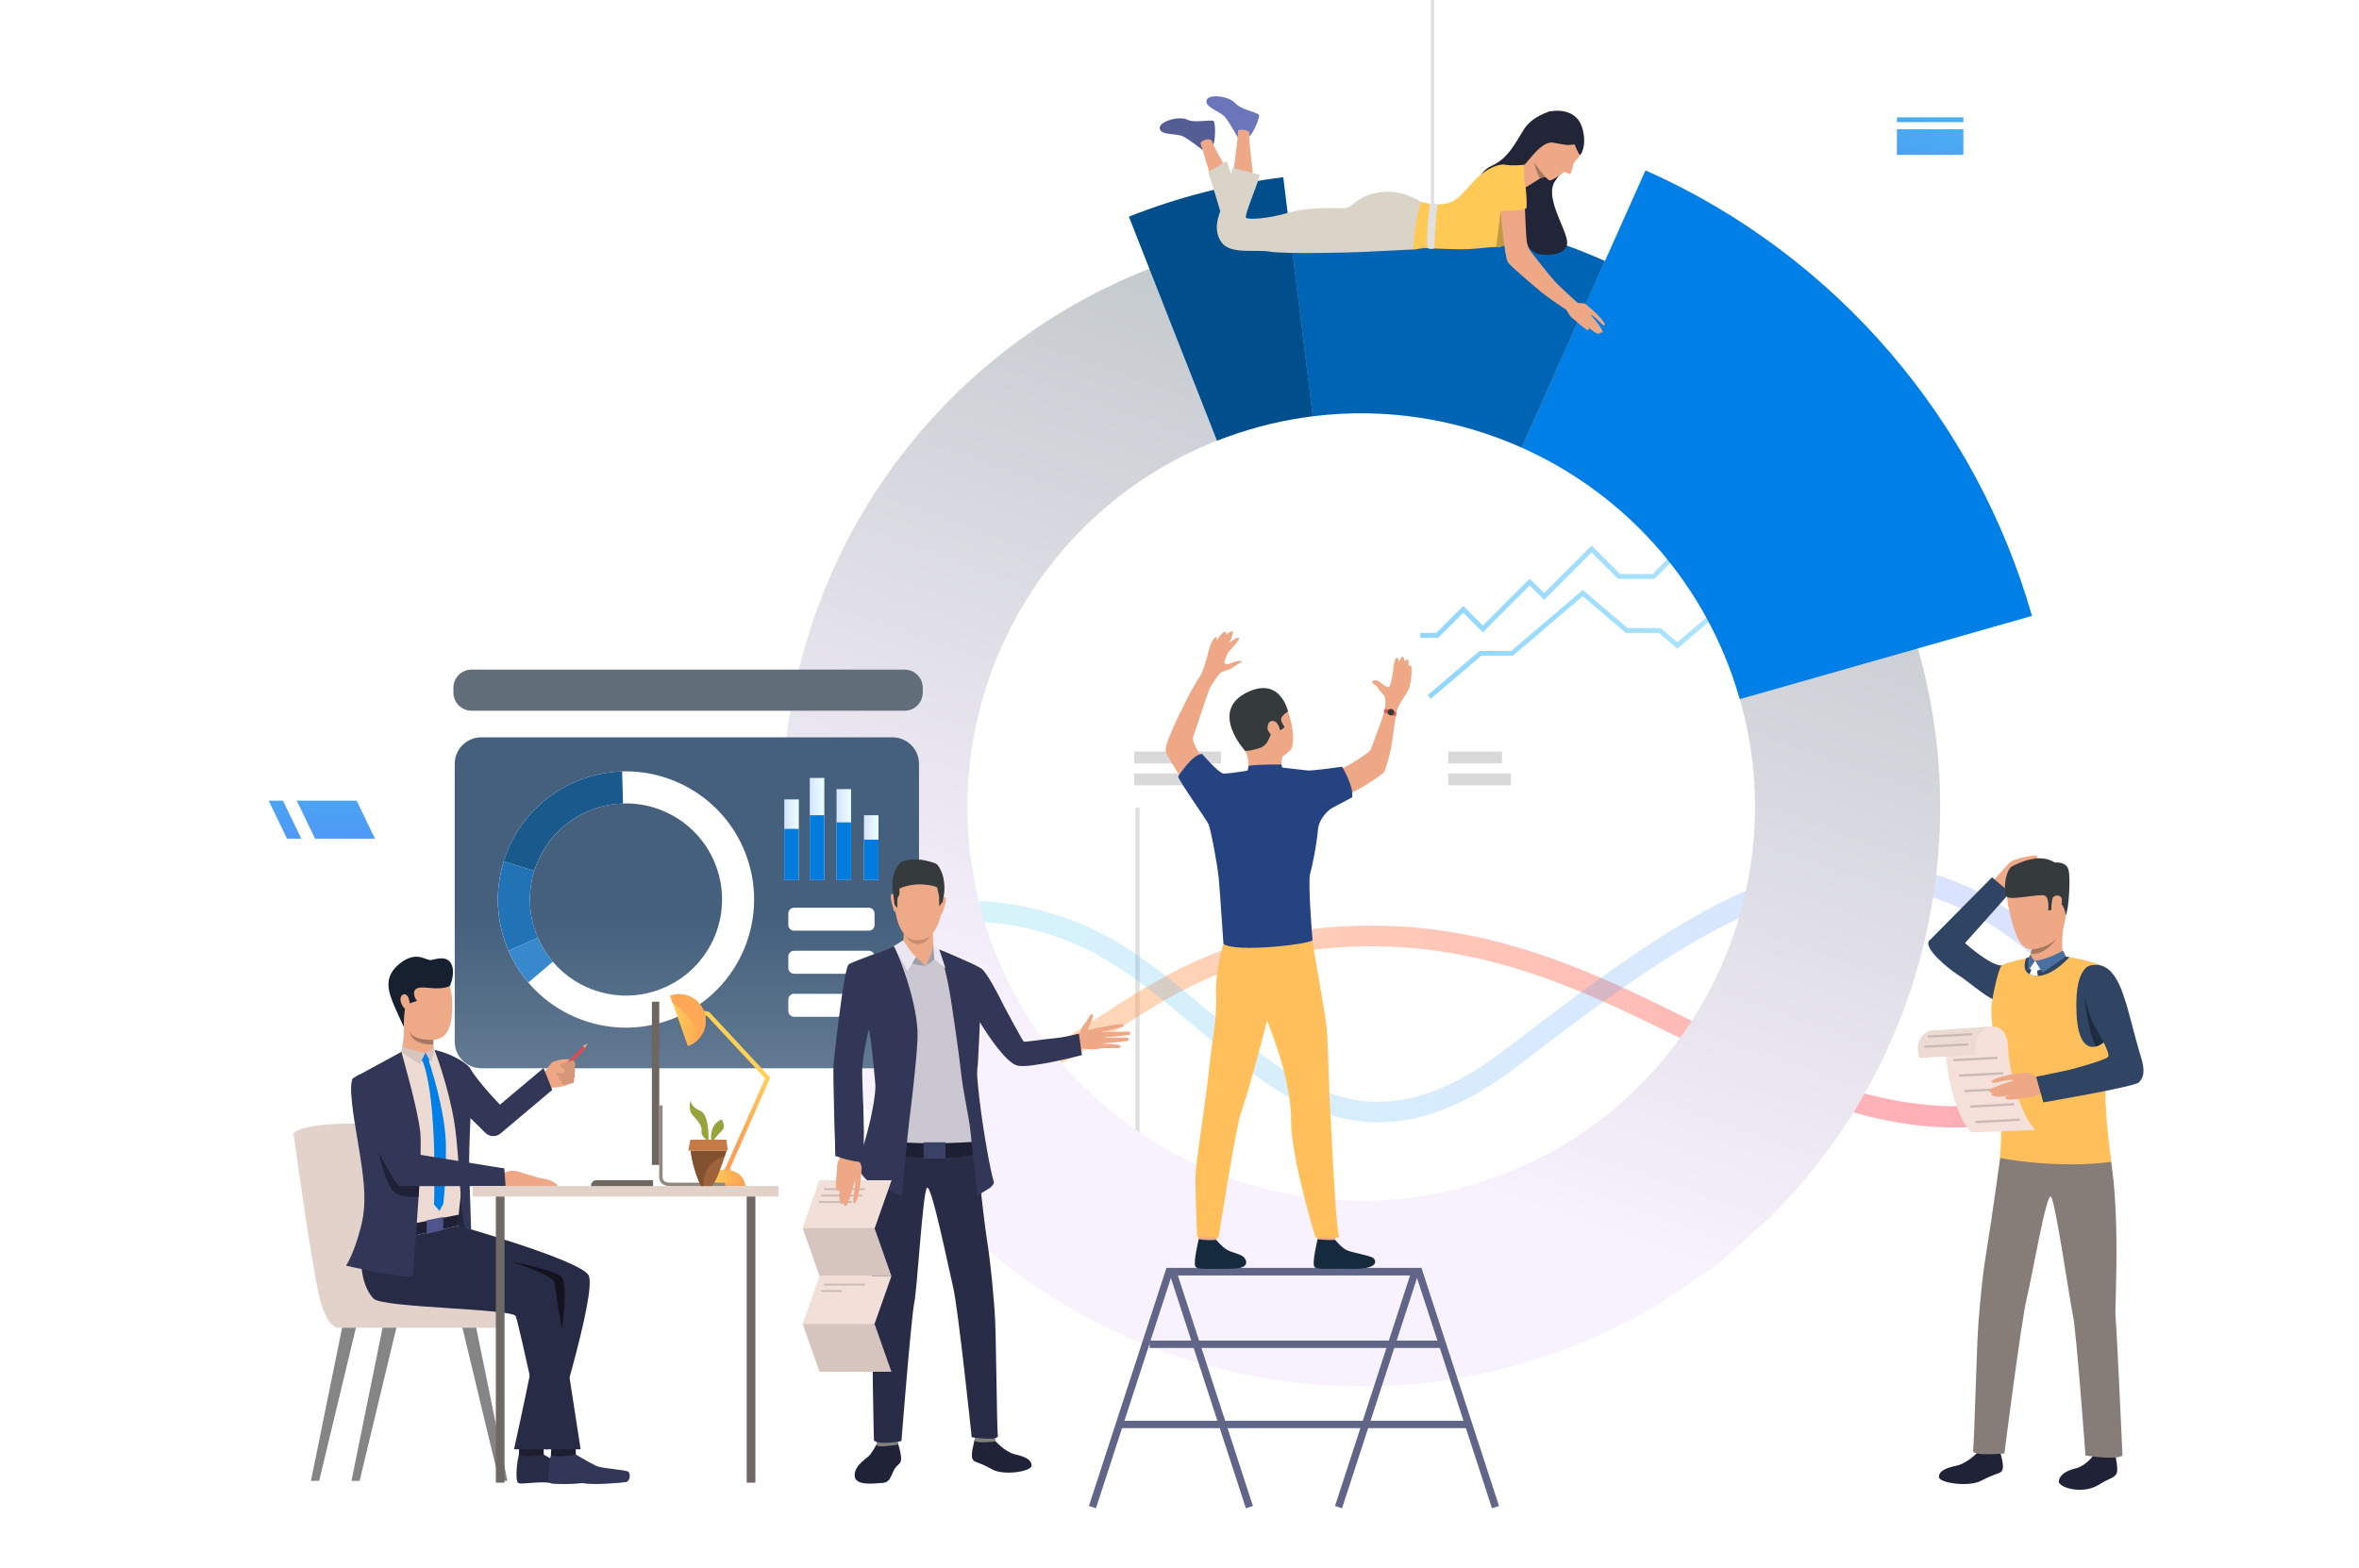 <?xml version="1.0" encoding="utf-8"?>
<!-- Generator: Adobe Illustrator 22.0.1, SVG Export Plug-In . SVG Version: 6.00 Build 0)  -->
<svg version="1.1" id="Слой_1" xmlns="http://www.w3.org/2000/svg" xmlns:xlink="http://www.w3.org/1999/xlink" x="0px" y="0px"
	 viewBox="0 0 3008.9 2000" style="enable-background:new 0 0 3008.9 2000;" xml:space="preserve">
<style type="text/css">
	.st0{fill:#E0E0E0;}
	.st1{fill:#D9D9D9;}
	.st2{fill:#B8B8B8;}
	.st3{opacity:0.43;}
	.st4{fill:url(#SVGID_1_);}
	.st5{opacity:0.22;}
	.st6{fill:url(#SVGID_2_);}
	.st7{fill:url(#SVGID_3_);}
	.st8{fill:url(#SVGID_4_);}
	.st9{fill:url(#SVGID_5_);}
	.st10{fill:#007FE6;}
	.st11{fill:#0064B5;}
	.st12{fill:#004E8C;}
	.st13{fill:#6A75BA;}
	.st14{fill:#545D94;}
	.st15{fill:#EEA886;}
	.st16{fill:#D9D3C8;}
	.st17{fill:#222538;}
	.st18{fill:#FFC955;}
	.st19{fill:#A77860;}
	.st20{fill:#C29941;}
	.st21{fill:#FFFFFF;}
	.st22{filter:url(#Adobe_OpacityMaskFilter);}
	.st23{filter:url(#Adobe_OpacityMaskFilter_1_);}
	.st24{mask:url(#SVGID_6_);fill:url(#SVGID_7_);}
	.st25{fill:url(#SVGID_8_);}
	.st26{filter:url(#Adobe_OpacityMaskFilter_2_);}
	.st27{filter:url(#Adobe_OpacityMaskFilter_3_);}
	.st28{mask:url(#SVGID_9_);fill:url(#SVGID_10_);}
	.st29{fill:url(#SVGID_11_);}
	.st30{filter:url(#Adobe_OpacityMaskFilter_4_);}
	.st31{filter:url(#Adobe_OpacityMaskFilter_5_);}
	.st32{mask:url(#SVGID_12_);fill:url(#SVGID_13_);}
	.st33{fill:url(#SVGID_14_);}
	.st34{filter:url(#Adobe_OpacityMaskFilter_6_);}
	.st35{filter:url(#Adobe_OpacityMaskFilter_7_);}
	.st36{mask:url(#SVGID_15_);fill:url(#SVGID_16_);}
	.st37{fill:url(#SVGID_17_);}
	.st38{fill:url(#SVGID_18_);}
	.st39{fill:#616587;}
	.st40{fill:#152B3D;}
	.st41{fill:#FFC05C;}
	.st42{fill:#254380;}
	.st43{fill:#353A3D;}
	.st44{fill:#E55353;}
	.st45{fill:#EEA987;}
	.st46{fill:#2F4563;}
	.st47{fill:#202338;}
	.st48{fill:#2F6B8C;}
	.st49{fill:#877D78;}
	.st50{fill:#F5E1D9;}
	.st51{fill:#4B6F9E;}
	.st52{fill:#EDDAD3;}
	.st53{fill:#C9BAB3;}
	.st54{fill:#1E2C40;}
	.st55{fill:url(#SVGID_19_);}
	.st56{fill:url(#SVGID_20_);}
	.st57{fill:url(#SVGID_21_);}
	.st58{fill:url(#SVGID_22_);}
	.st59{fill:url(#SVGID_23_);}
	.st60{fill:#007BDE;}
	.st61{fill:#1A598C;}
	.st62{fill:#2273B5;}
	.st63{fill:#3788CC;}
	.st64{fill:#81807E;}
	.st65{fill:#292C47;}
	.st66{fill:#CAC7D1;}
	.st67{fill:#1D2033;}
	.st68{fill:#323657;}
	.st69{fill:#C78D71;}
	.st70{fill:#A09EA6;}
	.st71{fill:#EAE6F2;}
	.st72{fill:#3A4066;}
	.st73{fill:#F2DFD8;}
	.st74{fill:#D6C5BE;}
	.st75{fill:url(#SVGID_24_);}
	.st76{fill:url(#SVGID_25_);}
	.st77{fill:url(#SVGID_26_);}
	.st78{fill:#FFA855;}
	.st79{fill:#FFA555;}
	.st80{fill:#858585;}
	.st81{fill:#E2D2CA;}
	.st82{fill:#1C1E30;}
	.st83{fill:#24263D;}
	.st84{fill:#282B45;}
	.st85{fill:#1F2136;}
	.st86{fill:#4F558A;}
	.st87{fill:#D6C5BF;}
	.st88{fill:#16202E;}
	.st89{fill:#6E6760;}
	.st90{fill:#918880;}
	.st91{fill:#706865;}
	.st92{fill:#EB4747;}
	.st93{fill:#D69779;}
	.st94{fill:#12131F;}
	.st95{fill:#9E633A;}
	.st96{fill:#97A43C;}
	.st97{fill:#82522F;}
	.st98{fill:#C67B47;}
</style>
<g>
	<g>
		<g>
			<rect x="1448.1" y="1030.3" class="st0" width="5.5" height="580.7"/>
		</g>
		<rect x="1057.4" y="958.7" class="st1" width="94.3" height="15.1"/>
		<rect x="1057.4" y="986.7" class="st1" width="133.7" height="15.1"/>
		<rect x="1446.7" y="958.7" class="st1" width="110.7" height="15.1"/>
		<rect x="1446.7" y="986.7" class="st1" width="70.8" height="15.1"/>
		<rect x="1847.2" y="958.7" class="st1" width="68.6" height="15.1"/>
		<rect x="1847.2" y="986.7" class="st1" width="79.9" height="15.1"/>
		<rect x="2240.7" y="958.7" class="st1" width="99.9" height="15.1"/>
		<rect x="2240.7" y="986.7" class="st1" width="79.9" height="15.1"/>
		<rect x="1450.9" y="1645.3" class="st2" width="62.6" height="20.2"/>
		<rect x="1847.2" y="1645.3" class="st2" width="62.6" height="20.2"/>
		<g class="st3">
			<linearGradient id="SVGID_1_" gradientUnits="userSpaceOnUse" x1="1057.392" y1="1309.596" x2="2631.481" y2="1309.596">
				<stop  offset="0" style="stop-color:#FFC05C"/>
				<stop  offset="1" style="stop-color:#FF3857"/>
			</linearGradient>
			<path class="st4" d="M2495.1,1438.4c-122.7,0-229.4-53.1-340.7-108.4c-137.3-68.3-279.3-138.9-468.5-119.6
				c-120.8,12.3-196.6,61.5-263.5,105c-60.6,39.3-117.8,73.9-195.4,76.8c-125.4,4.8-168.8-48.7-169.6-52V1306l0,0l0,0
				c0.2,0.6,27.5,60.6,169.4,59.9c69.9-0.4,121.5-33.8,181.2-72.6c69.4-45,148.1-96.1,275.2-109.1
				c196.8-20.1,342.3,52.2,482.9,122.2c147.2,73.2,287.7,141.8,465.3,82.3v28.2C2580.9,1433.9,2540.4,1438.4,2495.1,1438.4z"/>
		</g>
		<g class="st5">
			<linearGradient id="SVGID_2_" gradientUnits="userSpaceOnUse" x1="1057.392" y1="1267.002" x2="2632.311" y2="1267.002">
				<stop  offset="0" style="stop-color:#40D5E6"/>
				<stop  offset="1" style="stop-color:#5577FF"/>
			</linearGradient>
			<path class="st6" d="M1758.4,1431.8c-90.6,0-162.5-60.9-232.8-120.6c-53.3-45.2-108.7-91.5-172.6-114.3
				c-195-69.6-294.7,57.5-295.6,58.6v-38.7c1.1-1.3,18.8-24.4,70.3-46.5c46.9-20.1,125.5-36.1,233.9,1.6
				c68.7,23.9,125.8,72.3,181,119.1c111.9,94.9,208.6,176.9,376.5,48.5c127.2-97.2,247-189.9,365-223.8
				c115.4-33.1,235.6-8.9,348.2,103.7l-0.8,35.1c-239.1-240.2-442.8-88-696.3,105.9C1868,1411.9,1810.1,1431.8,1758.4,1431.8z"/>
		</g>
	</g>
	<g>
		<linearGradient id="SVGID_3_" gradientUnits="userSpaceOnUse" x1="1820.948" y1="767.972" x2="2382.352" y2="767.972">
			<stop  offset="0" style="stop-color:#8FD6FF"/>
			<stop  offset="1" style="stop-color:#BFEBFE"/>
		</linearGradient>
		<polygon class="st7" points="1824.9,891.5 1820.9,886.9 1887.2,830.4 1927.5,830.4 2018.8,752.6 2076,801.2 2118.1,801.2 
			2139.4,819.4 2205.6,763 2239.1,763 2378.4,644.4 2382.4,649.1 2241.4,769.2 2207.8,769.2 2139.4,827.5 2115.8,807.4 
			2073.7,807.4 2018.8,760.6 1929.8,836.5 1889.5,836.5 		"/>
	</g>
	<g>
		<linearGradient id="SVGID_4_" gradientUnits="userSpaceOnUse" x1="1811.61" y1="695.889" x2="2371.196" y2="695.889">
			<stop  offset="0" style="stop-color:#8FD6FF"/>
			<stop  offset="1" style="stop-color:#BFEBFE"/>
		</linearGradient>
		<polygon class="st8" points="1834.5,813.5 1811.6,813.5 1811.6,807.4 1832,807.4 1866.4,773 1891.4,798 1951.1,738.2 
			1969.5,756.6 2030.1,696 2066.4,732.3 2107.8,732.3 2171.7,668.4 2226.8,668.4 2267.5,627.7 2317.4,627.7 2366.8,578.2 
			2371.2,582.6 2319.9,633.9 2270.1,633.9 2229.3,674.6 2174.2,674.6 2110.3,738.5 2063.9,738.5 2030.1,704.7 1969.5,765.3 
			1951.1,746.9 1891.4,806.7 1866.4,781.7 		"/>
	</g>
	<linearGradient id="SVGID_5_" gradientUnits="userSpaceOnUse" x1="1915.656" y1="518.187" x2="1599.241" y2="1419.672">
		<stop  offset="0" style="stop-color:#C6CBCF"/>
		<stop  offset="1" style="stop-color:#F8F1FE"/>
	</linearGradient>
	<path class="st9" d="M2446.3,827.5c0-0.1-0.1-0.3-0.1-0.4c-58.9-205.5-206-381.1-409.1-471.5h0c-34.8-15.6-71.3-28.6-109.2-38.8
		c-94.9-25.5-190.4-31.3-282.3-19.9c-0.1,0-0.2,0-0.2,0l-0.1,0c-61.8,7.7-122,23.2-179.2,45.8c-0.1,0-0.2,0.1-0.3,0.1
		c-210.1,82.6-379.6,260.5-442.8,495.2c-106,394,127.3,799.2,521.2,905.1c202.2,54.4,407.4,19.4,573.6-80.9l76-51.4l65.9-59.8l0,0
		c88.1-88.3,154.9-200.1,189.6-329.2C2485.3,1087.7,2482,952.1,2446.3,827.5z M1905.6,1502.3c-261.1,93.6-548.7-42.2-642.2-303.3
		c-91.8-256.3,37.3-538,288.9-636.8c4.8-1.9,9.6-3.7,14.4-5.4c35.6-12.8,71.7-21.3,107.8-25.8c92.4-11.5,184.4,3.3,266.5,40
		c120.6,53.9,219.9,155,268,289.1c3.8,10.6,7.2,21.2,10.2,31.8C2291.3,1144.1,2156.1,1412.5,1905.6,1502.3z"/>
	<g>
		<path class="st10" d="M2591.8,785.7l-145.6,41.5l-227.1,64.7c-3-10.6-6.5-21.2-10.2-31.8c-48.1-134.2-147.4-235.3-268-289.1
			l96.1-215.3h0l10.1-22.7l51.7-115.7C2343.7,326.2,2520.9,538,2591.8,785.7z"/>
	</g>
	<g>
		<path class="st11" d="M2047.2,333l-10.1,22.7l-96.2,215.3c-82.1-36.7-174-51.5-266.5-40l-29-234l-3-24.5
			c95-11.8,193.8-5.8,291.9,20.6C1973.5,303.5,2011.3,316.9,2047.2,333z"/>
	</g>
	<g>
		<path class="st12" d="M1674.5,531c-36,4.5-72.2,13-107.8,25.8c-4.9,1.7-9.7,3.6-14.4,5.4l-86.3-219.4l-26.1-66.4
			c62.8-24.9,128.9-41.9,196.8-50.3l0.1,0l5.7,46.4l3,24.5L1674.5,531z"/>
	</g>
	<g>
		<g>
			<g>
				<path class="st13" d="M1578.6,175.1c0,0-10.5-19.3-16.5-26.2c-6-6.9-25.8-12.1-23.1-21c2.7-8.9,29.3-5,36.6,3.7
					c7.3,8.7,29.6,11.7,30.4,15.4c0.8,3.7-7.8,23.7-12.5,26.9C1588.7,177.2,1578.6,175.1,1578.6,175.1z"/>
				<path class="st14" d="M1534,191.4c0,0-17.1-13.5-25.3-17.5s-28.5-0.9-29.5-10.1c-1-9.2,24.9-16.2,35-11.2c10.2,5,31.9-1,34,2.1
					c2.2,3.1,2.3,24.8-0.8,29.7C1544.3,189.3,1534,191.4,1534,191.4z"/>
				<path class="st15" d="M1572,226.7c0,0,7.5-51,7.1-59.9c-0.1-2.5,15.4-1.6,14.6,3.3c-1.6,10.6,5.6,51.6,4.3,59.1
					C1596.8,236.7,1571.3,231.4,1572,226.7z"/>
				<path class="st15" d="M1548.6,241.3c0,0-14-49.5-17.2-57.8c-1.4-3.7,12.8-9.3,14.7-2.8c3,10.3,25.6,45.1,27.4,52.5
					C1575.4,240.6,1549.9,245.9,1548.6,241.3z"/>
				<path class="st16" d="M1558.3,275.7c0,0-15-50.6-17.3-56l23.7-14.6c0,0,11,32.3,12.5,40.4
					C1578.7,253.6,1558.3,275.7,1558.3,275.7z"/>
				<path class="st17" d="M1977.4,142c0,0-22.9,5.8-33.7,23.1c-10.9,17.3-20.3,37.2-40.7,46.2c-20.4,9-20.6,32.3-19,35.9
					c1.6,3.6,64.4,74.2,78.1,76.9c13.7,2.7,39.4,0.8,36.6-17.3c-2.7-18.1-29.6-57.2-14.5-76.8c15.1-19.7,18.9-37.8,18.9-37.8
					L1977.4,142z"/>
				<path class="st15" d="M1973.4,226.4c0,0-0.7-0.2-1.8-0.3c-1.3-0.1-3.2-0.1-5.3,0.6c-0.5,0.2-1.3,0.5-2.1,1
					c-5.4,3.2-18.3,11.9-20,12.1c-2,0.2-0.3-29.8-0.3-29.8s6.8-12.1,7.7-20.1C1952.4,182,1973.4,226.4,1973.4,226.4z"/>
				<path class="st16" d="M1812.6,257.7c0,0-25.1-17.6-54.6-12.1c-29.4,5.5-32.6,19.3-42.7,19.9c-10.1,0.6-43.9-2.3-71.6,5.8
					c-27.7,8.1-51.1,9-54.3,6.6c-3.2-2.3,17.3-48.5,17.3-54.9l-34.4-9c0,0-9.8,41-13.7,50.2c-4.1,9.9-12,28.5-0.8,44.7
					c11.3,16.2,42.7,8.9,61.8,12.1c19.1,3.3,104.3,1.2,119.2,0.4c16.2-0.9,65-3.2,65-3.2L1812.6,257.7z"/>
				<path class="st15" d="M2018.9,166.5c0,0,1.6,24.8-3.9,32.3c-2.2,3-3.7,4.6-4.7,5.5c-1.4,1.2-2.5,2.8-3.1,4.5
					c-1.7,4.8-2.8,11.5-4.1,12.9c-1.5,1.6-5.8-2.4-7.3-2.4c-1.6,0-16.7,13-20.3,10.4c-3.6-2.7-25.7-25-23.8-40.4
					c1.9-15.3,8.6-38.2,33.4-38.1C2009.9,151.2,2017,160.3,2018.9,166.5z"/>
				<path class="st18" d="M1943.8,284.9c-0.5,1-9.6,15.6-19.6,24.1c-4.2,3.5-8.5,6-12.3,6c-1.2,0-2.3,0-3.5,0
					c-11.5,0.3-20.3,2.1-35.8,2.8c-16.1,0.8-55.1-1.4-56.3-1.4c-1.2,0-12.4,2-12.4,2c-4-4.9,6.6-60.3,8.7-60.6
					c2-0.3,15,4.6,27.4,2.6c12.4-2,17.3-3.2,35.8-24.8c18.5-21.7,37-27.1,44.8-25.4c7.8,1.7,23.3,0,23.3,0
					S1944.5,283.4,1943.8,284.9z"/>
				<path class="st17" d="M2008.4,184.2c0,0,4.6,12,7.1,13.6c0,0,8.9-9.4,3.2-32.7c-5.7-23.3-27.4-25.5-41.3-23.1
					c-17.4,2.9-34.9,61.8-34,67.5c0.9,5.7,20.4-30.4,37.4-27.5C1997.9,184.9,1998,185.8,2008.4,184.2z"/>
				<path class="st19" d="M1971.6,226.1c-1.3-0.1-3.2,0-5.3,0.7c-0.5,0.2-1.3,0.4-2.1,0.9c-4-6.2-7.7-21-7.8-21.5
					C1959,211.9,1971.6,226.1,1971.6,226.1z"/>
				<path class="st20" d="M1924.2,308.9c-4.2,3.5-8.5,6-12.3,6c-1.2,0-2.3,0-3.5,0l5.7-46L1924.2,308.9z"/>
				<path class="st15" d="M2014.1,388.1l-11.1,10.1c-9.6-5.1-33.5-22.4-38.1-26.3c-4.8-4.1-37.1-31.1-41.5-37.2
					c-4.5-6.1-10.1-69.7-9.5-72.6c0.6-2.9,28-4.3,31.1,2.4c0,0,1.4,36.2,2.2,42.3c0.7,6.1,3,11.5,7.2,16.6
					c5.8,7.1,18,23.5,29.9,36.7C1987,363.2,2010.4,384.9,2014.1,388.1z"/>
				<path class="st18" d="M1947.2,265.2c0,0,1.7-48.2-14-47.6c-19.8,0.8-22.8,25-20.1,51.4C1913.1,269,1942.8,269.3,1947.2,265.2z"
					/>
				<path class="st15" d="M2008.7,383.3c0,0,1.5,2.3,3.6,3c3.7,1.2,9.2-1.2,11.8,3.7c2.7,4.8-10.3,16.9-13.8,17.7
					c-3.5,0.7-9.1-4.7-13.5-15.4C1992.5,381.6,2008.7,383.3,2008.7,383.3z"/>
				<path class="st15" d="M2023,388.6c0,0,6.6,5,13.3,11.5c5.9,5.7,11.9,13.2,10.4,14.6c-2.1,1.9-6.1-4.5-12.3-9.8
					c-5.7-4.8-5.4-3-5.4-3s-0.1-0.5,5.2,5.9c5.6,6.9,11.4,15.2,9.7,16.3c-1.1,0.7-1.1,0.9-3.6-1.3c1.1,1.6,0.9,2.1,0.3,2.6
					c-3.1,2.6-13-6.3-16.9-9.9c3,2.8,4.9,5.1,1.8,5.4c-3.5,0.4-16.8-12.9-22-17.2C1997.9,399.1,2023,388.6,2023,388.6z"/>
			</g>
			<path class="st0" d="M1823.8,259.9c0,0-5.3,38-2.7,56.6c0,0,2.8,2.1,8.3,0.4c0,0,1.4-41.4,4.4-56.1
				C1833.9,260.8,1832.2,259.5,1823.8,259.9z"/>
		</g>
		<g>
			<rect x="1825.1" class="st0" width="4.1" height="288.7"/>
		</g>
	</g>
	<g>
		
			<rect x="2465.9" y="1495.1" transform="matrix(-1 -1.224647e-16 1.224647e-16 -1 5011.335 2995.788)" class="st21" width="79.5" height="5.6"/>
		
			<rect x="2465.9" y="1505.6" transform="matrix(-1 -1.224647e-16 1.224647e-16 -1 5011.335 3034.634)" class="st21" width="79.5" height="23.4"/>
		
			<rect x="2428.6" y="1536.9" transform="matrix(-1 -1.224647e-16 1.224647e-16 -1 4904.092 3077.301)" class="st21" width="46.9" height="3.5"/>
		
			<rect x="2428.6" y="1541.9" transform="matrix(-1 -1.224647e-16 1.224647e-16 -1 4904.092 3093.341)" class="st21" width="46.9" height="9.5"/>
		
			<rect x="2558.5" y="1465.1" transform="matrix(-1 -1.224647e-16 1.224647e-16 -1 5120.399 2995.789)" class="st21" width="3.5" height="65.6"/>
	</g>
	<defs>
		<filter id="Adobe_OpacityMaskFilter" filterUnits="userSpaceOnUse" x="378.5" y="1021.4" width="99.8" height="48.5">
			<feFlood  style="flood-color:white;flood-opacity:1" result="back"/>
			<feBlend  in="SourceGraphic" in2="back" mode="normal"/>
		</filter>
	</defs>
	<mask maskUnits="userSpaceOnUse" x="378.5" y="1021.4" width="99.8" height="48.5" id="SVGID_6_">
		<g class="st22">
			<defs>
				<filter id="Adobe_OpacityMaskFilter_1_" filterUnits="userSpaceOnUse" x="378.5" y="1021.4" width="99.8" height="48.5">
					<feFlood  style="flood-color:white;flood-opacity:1" result="back"/>
					<feBlend  in="SourceGraphic" in2="back" mode="normal"/>
				</filter>
			</defs>
			<mask maskUnits="userSpaceOnUse" x="378.5" y="1021.4" width="99.8" height="48.5" id="SVGID_6_">
				<g class="st23">
				</g>
			</mask>
			<linearGradient id="SVGID_7_" gradientUnits="userSpaceOnUse" x1="423.467" y1="808.319" x2="431.871" y2="1214.518">
				<stop  offset="0" style="stop-color:#FFFFFF"/>
				<stop  offset="1" style="stop-color:#000000"/>
			</linearGradient>
			<polygon class="st24" points="401.9,1069.9 478.3,1069.9 454.9,1021.4 378.5,1021.4 			"/>
		</g>
	</mask>
	<linearGradient id="SVGID_8_" gradientUnits="userSpaceOnUse" x1="423.467" y1="808.319" x2="431.871" y2="1214.518">
		<stop  offset="0" style="stop-color:#40D5E6"/>
		<stop  offset="1" style="stop-color:#5577FF"/>
	</linearGradient>
	<polygon class="st25" points="401.9,1069.9 478.3,1069.9 454.9,1021.4 378.5,1021.4 	"/>
	<defs>
		<filter id="Adobe_OpacityMaskFilter_2_" filterUnits="userSpaceOnUse" x="342.7" y="1021.4" width="41.6" height="48.5">
			<feFlood  style="flood-color:white;flood-opacity:1" result="back"/>
			<feBlend  in="SourceGraphic" in2="back" mode="normal"/>
		</filter>
	</defs>
	<mask maskUnits="userSpaceOnUse" x="342.7" y="1021.4" width="41.6" height="48.5" id="SVGID_9_">
		<g class="st26">
			<defs>
				<filter id="Adobe_OpacityMaskFilter_3_" filterUnits="userSpaceOnUse" x="342.7" y="1021.4" width="41.6" height="48.5">
					<feFlood  style="flood-color:white;flood-opacity:1" result="back"/>
					<feBlend  in="SourceGraphic" in2="back" mode="normal"/>
				</filter>
			</defs>
			<mask maskUnits="userSpaceOnUse" x="342.7" y="1021.4" width="41.6" height="48.5" id="SVGID_9_">
				<g class="st27">
				</g>
			</mask>
			<linearGradient id="SVGID_10_" gradientUnits="userSpaceOnUse" x1="358.647" y1="809.661" x2="367.051" y2="1215.858">
				<stop  offset="0" style="stop-color:#FFFFFF"/>
				<stop  offset="1" style="stop-color:#000000"/>
			</linearGradient>
			<polygon class="st28" points="366.1,1069.9 384.3,1069.9 360.9,1021.4 342.7,1021.4 			"/>
		</g>
	</mask>
	<linearGradient id="SVGID_11_" gradientUnits="userSpaceOnUse" x1="358.647" y1="809.661" x2="367.051" y2="1215.858">
		<stop  offset="0" style="stop-color:#40D5E6"/>
		<stop  offset="1" style="stop-color:#5577FF"/>
	</linearGradient>
	<polygon class="st29" points="366.1,1069.9 384.3,1069.9 360.9,1021.4 342.7,1021.4 	"/>
	<defs>
		<filter id="Adobe_OpacityMaskFilter_4_" filterUnits="userSpaceOnUse" x="2419.5" y="164.9" width="84.7" height="32.7">
			<feFlood  style="flood-color:white;flood-opacity:1" result="back"/>
			<feBlend  in="SourceGraphic" in2="back" mode="normal"/>
		</filter>
	</defs>
	<mask maskUnits="userSpaceOnUse" x="2419.5" y="164.9" width="84.7" height="32.7" id="SVGID_12_">
		<g class="st30">
			<defs>
				<filter id="Adobe_OpacityMaskFilter_5_" filterUnits="userSpaceOnUse" x="2419.5" y="164.9" width="84.7" height="32.7">
					<feFlood  style="flood-color:white;flood-opacity:1" result="back"/>
					<feBlend  in="SourceGraphic" in2="back" mode="normal"/>
				</filter>
			</defs>
			<mask maskUnits="userSpaceOnUse" x="2419.5" y="164.9" width="84.7" height="32.7" id="SVGID_12_">
				<g class="st31">
				</g>
			</mask>
			<linearGradient id="SVGID_13_" gradientUnits="userSpaceOnUse" x1="2508.555" y1="6.808" x2="2411.093" y2="371.388">
				<stop  offset="0" style="stop-color:#FFFFFF"/>
				<stop  offset="1" style="stop-color:#000000"/>
			</linearGradient>
			<polygon class="st32" points="2419.5,197.6 2504.3,197.6 2504.3,164.9 2419.5,164.9 			"/>
		</g>
	</mask>
	<linearGradient id="SVGID_14_" gradientUnits="userSpaceOnUse" x1="2508.555" y1="6.808" x2="2411.093" y2="371.388">
		<stop  offset="0" style="stop-color:#40D5E6"/>
		<stop  offset="1" style="stop-color:#5577FF"/>
	</linearGradient>
	<polygon class="st33" points="2419.5,197.6 2504.3,197.6 2504.3,164.9 2419.5,164.9 	"/>
	<defs>
		<filter id="Adobe_OpacityMaskFilter_6_" filterUnits="userSpaceOnUse" x="2419.5" y="149.7" width="84.7" height="6.1">
			<feFlood  style="flood-color:white;flood-opacity:1" result="back"/>
			<feBlend  in="SourceGraphic" in2="back" mode="normal"/>
		</filter>
	</defs>
	<mask maskUnits="userSpaceOnUse" x="2419.5" y="149.7" width="84.7" height="6.1" id="SVGID_15_">
		<g class="st34">
			<defs>
				<filter id="Adobe_OpacityMaskFilter_7_" filterUnits="userSpaceOnUse" x="2419.5" y="149.7" width="84.7" height="6.1">
					<feFlood  style="flood-color:white;flood-opacity:1" result="back"/>
					<feBlend  in="SourceGraphic" in2="back" mode="normal"/>
				</filter>
			</defs>
			<mask maskUnits="userSpaceOnUse" x="2419.5" y="149.7" width="84.7" height="6.1" id="SVGID_15_">
				<g class="st35">
				</g>
			</mask>
			<linearGradient id="SVGID_16_" gradientUnits="userSpaceOnUse" x1="2494.269" y1="31.735" x2="2418.784" y2="314.105">
				<stop  offset="0" style="stop-color:#FFFFFF"/>
				<stop  offset="1" style="stop-color:#000000"/>
			</linearGradient>
			<polygon class="st36" points="2419.5,155.8 2504.3,155.8 2504.3,149.7 2419.5,149.7 			"/>
		</g>
	</mask>
	<linearGradient id="SVGID_17_" gradientUnits="userSpaceOnUse" x1="2494.269" y1="31.735" x2="2418.784" y2="314.105">
		<stop  offset="0" style="stop-color:#40D5E6"/>
		<stop  offset="1" style="stop-color:#5577FF"/>
	</linearGradient>
	<polygon class="st37" points="2419.5,155.8 2504.3,155.8 2504.3,149.7 2419.5,149.7 	"/>
	<linearGradient id="SVGID_18_" gradientUnits="userSpaceOnUse" x1="877.643" y1="973.821" x2="877.643" y2="1506.171">
		<stop  offset="0" style="stop-color:#626E7A"/>
		<stop  offset="1" style="stop-color:#F5F5F5"/>
	</linearGradient>
	<path class="st38" d="M1153.7,906.7H601.6c-12.9,0-23.3-10.4-23.3-23.3v-5.9c0-12.9,10.4-23.3,23.3-23.3h552.1
		c12.9,0,23.3,10.4,23.3,23.3v5.9C1177,896.3,1166.6,906.7,1153.7,906.7z"/>
	<g>
		<g>
			<polygon class="st39" points="1494.6,1626.9 1798.6,1626.9 1702.8,1921.2 1711.8,1924.1 1811.6,1617.5 1487.8,1617.5 
				1388.9,1921.2 1397.9,1924.1 			"/>
		</g>
		<g>
			<polygon class="st39" points="1598.1,1921.2 1502.3,1626.9 1806.3,1626.9 1903,1924.1 1912,1921.2 1813.1,1617.5 1489.3,1617.5 
				1589.1,1924.1 			"/>
		</g>
		<g>
			<rect x="1466.3" y="1710.2" class="st39" width="372.1" height="9.4"/>
		</g>
		<g>
			<rect x="1428" y="1812.5" class="st39" width="445.2" height="9.4"/>
		</g>
	</g>
	<g>
		<g>
			<g>
				<path class="st15" d="M1647,955.4c0,0,7.6-13.3-4.4-48.8c-11.6-34.4-51.9-31.3-64.7-9.2c-12.8,22-8.5,35.7,10.4,60.6
					C1607.1,982.8,1639.1,966.7,1647,955.4z"/>
			</g>
		</g>
		<g>
			<g>
				<path class="st15" d="M1553.5,1566.9c0,0-2,14.6-2.2,16.8c-0.2,2.2-22.1-1.3-22.1-1.3l-1.8-17.4
					C1527.3,1565,1550.8,1564.8,1553.5,1566.9z"/>
			</g>
		</g>
		<g>
			<g>
				<path class="st40" d="M1551.5,1581.8c0,0,6.9,8.8,13.7,12.6c6.7,3.8,17.3,5.4,21.2,9.3c2.9,2.9,10.4,15.2-17.4,14.9
					c-27.9-0.2-41.3,1.7-44.3-3s4.3-34.9,4.3-34.9S1535.8,1582.8,1551.5,1581.8z"/>
			</g>
		</g>
		<g>
			<g>
				<path class="st15" d="M1705.1,1566.9c0,0-2,14.6-2.2,16.8c-0.2,2.2-22.2-1.3-22.2-1.3l-1.8-17.4
					C1679,1565,1702.4,1564.8,1705.1,1566.9z"/>
			</g>
		</g>
		<g>
			<g>
				<path class="st40" d="M1703.1,1581.8c0,0,6.9,8.8,13.7,12.6s31.4,7,35.4,11c2.9,2.9,7.6,14.4-31.6,13.3
					c-27.9-0.8-41.3,1.7-44.3-3s4.3-34.9,4.3-34.9S1689.2,1582.4,1703.1,1581.8z"/>
			</g>
		</g>
		<g>
			<g>
				<path class="st41" d="M1560.9,1203.4c0,0-11.2,34.9-9.8,65c1.5,30.1-5.8,63-8.8,94.4c-3.3,35-16.9,117.9-17.4,136.7
					c-0.5,18.7,2.1,78.6,2.1,78.6l27.2,0.7c0,0,22.8-144.9,28.8-159.7c5.9-14.8,35.3-120.2,36.2-132.1
					C1620.2,1275,1560.9,1203.4,1560.9,1203.4z"/>
			</g>
		</g>
		<g>
			<g>
				<path class="st41" d="M1673.6,1199.8c0,0,16.5,92.3,18.5,110.7c2,18.4,3.3,89.1,4.3,100.6c1,11.5,6.6,150.5,11.8,167.6h-30.3
					c0,0-31.1-101.1-31.1-148.9c0-47.8-20.6-104-33.9-135.5c-13.3-31.6-43.8-32.3-52-90.8
					C1560.9,1203.4,1662.6,1181.2,1673.6,1199.8z"/>
			</g>
		</g>
		<g>
			<g>
				<path class="st15" d="M1636,964.7c0,0-3.4,10,0,17.1c3.4,7.1-43.7,2.8-43.7,2.8s2.1-14.7-4-26.8
					C1582.1,945.8,1636,964.7,1636,964.7z"/>
			</g>
		</g>
		<g>
			<g>
				<path class="st41" d="M1558.7,1211c0,0,16.9,17.4,116.5-2.7l-1.5-8.5l-113.1,4.3L1558.7,1211z"/>
			</g>
		</g>
		<g>
			<g>
				<path class="st15" d="M1643.1,984.1c0,0,17.4,1.8,22.4,2.7c5,0.9,38.4-6,45.3-6.7c6.9-0.7,36.2-20.8,37.1-23.1
					c0.9-2.4,17.8-45.1,18.8-54.3c0.9-9.2,16.4-4.5,15.1,1.9c-2.5,11.9-5.7,40.8-7.4,49.2c-1.9,9-6.9,29.5-9.8,32.1
					s-29.2,22.6-55,31.1c-25.8,8.5-45.2,21.1-45.2,21.1h-127.2c0,0-49.5-70.7-50.5-81.4c-1.1-10.7,34.6-81.5,41.7-90.4
					c7.1-8.9,17.4,2.9,17.4,2.9s-21.3,62.5-24.1,71.3c-2.8,8.9,24.8,47.9,32.3,48c7.6,0.1,27-2.4,35.7-2.7
					c8.6-0.4,17.8-4.1,17.8-4.1L1643.1,984.1z"/>
			</g>
		</g>
		<g>
			<g>
				<path class="st42" d="M1697.9,1031.4c0,0-15.6,10.4-17,28.1s-7.1,45.8-9.9,55.4c-2.8,9.6,2.5,79.2,3.2,84.2
					c0.7,5-98.4,16.8-113.7,5c0,0-4.3-65-6-83.5c-1.8-18.5-10.3-63.2-13.1-69.3s-37.3-54.4-38.7-60.7c0,0,17.8-28.4,30.6-28.8
					c0,0,20.3,23.8,26.9,24.9c6.6,1.1,47.2-6.4,47.2-6.4c0,0,4.4,6,28-1.1c0,0,28,3.2,32.6,3.7c5.5,0.7,43.9-4.8,43.9-4.8
					s15.4,26,12.7,39.2L1697.9,1031.4z"/>
			</g>
		</g>
		<g>
			<g>
				<path class="st15" d="M1765.8,908.2c0,0,3.5-16.5-0.7-21.2c-2.4-2.7-8.1-9.8-8.6-10.9c-0.5-1-6.7-4.6-6.7-6.3s6-3.8,11.3,1
					c5.2,4.8,8.5,5.9,10.6,5.4c2.1-0.5,5.1-17.9,5.4-22.2s1.9-15.7,4.6-14.9c2.7,0.8,2.6,5.8,2.6,5.8s3.1-8.6,5.2-6.9
					c2.1,1.7,1.8,5.9,1.8,5.9s3.9-4.8,5-1.3c1,3.5,0,6.7,0,6.7s4.1-2.2,4.3,3.3c0.3,5.5-1.2,21.6-4.1,27.3
					c-2.9,5.8-13.7,20.8-14.9,26.7C1780.2,912.4,1765.8,908.2,1765.8,908.2z"/>
			</g>
		</g>
		<g>
			<g>
				<path class="st15" d="M1542.1,879.3c0,0,11.8-19.9,15.9-21.7c4-1.8,9.7-2.8,14.7-6.3c5-3.6,11.5-6.5,11.2-7.7
					c-0.4-1.2-6.2-0.7-12.5,2c-6.3,2.7-9,1.4-9.6,0c-0.6-1.4,3.3-11.5,5.2-13.8c1.9-2.4,15.4-15.9,13.1-18c-2.2-2-11,5.4-12.4,7
					c0,0,7-14.7,4.3-15.4c-2.7-0.7-7.8,4.5-7.8,4.5s0.6-12.6-12.9,7.8c0,0,2.8-6.7-1.3-4.5c-4.1,2.2-8.2,14.9-9.5,21.3
					c-1.3,6.4-7.2,26.8-12.2,31.7S1542.1,879.3,1542.1,879.3z"/>
			</g>
		</g>
		<g>
			<g>
				<path class="st43" d="M1588.2,957.9c0,0,6.2,0.6,19.5-4c13.3-4.6,14.3-27.8,17.1-25c5.9,5.6,11.4,1.7,13.6-1.6
					c0,0-6.5-8.5-3.5-12.6c3-4.1,7.9-7.1,7.9-7.1s-9.3-45-51.8-24.5C1541.3,907,1588.2,957.9,1588.2,957.9z"/>
			</g>
		</g>
		<g>
			<g>
				<path class="st42" d="M1636,981.8l-1.5-6.5c0,0-27.1-0.5-41.9,1.6l-1.6,7.8C1591,984.7,1610,993.3,1636,981.8z"/>
			</g>
		</g>
		<g>
			<g>
				<path class="st15" d="M1629.3,923.2c-2.5-4.1-11.6-6.8-12.6,4.7c-0.8,9,16.3,18.8,16.4,10.4
					C1633.2,929.9,1630.9,925.9,1629.3,923.2z"/>
			</g>
		</g>
		<g>
			<g>
				<path class="st44" d="M1766.4,904.5c0,0,9.8,0.2,14.5,4.5c0,0,0.3,2.7-0.8,4.9c0,0-8.5-4-15-4.7
					C1765.2,909.2,1765.3,905.6,1766.4,904.5z"/>
			</g>
		</g>
		<g>
			<g>
				<path class="st43" d="M1777.9,906.9c0.9,2.1-0.1,4.6-2.2,5.5c-2.1,0.9-4.6-0.1-5.5-2.2c-0.9-2.1,0.1-4.6,2.2-5.5
					C1774.6,903.8,1777,904.8,1777.9,906.9z"/>
			</g>
		</g>
	</g>
	<g>
		<g>
			<path class="st45" d="M2550.2,1134.9c0,0-8.7,1.2-8.6-2.5c0.1-3.7,0.7-8.5,0.7-8.5L2550.2,1134.9z"/>
			<path class="st45" d="M2598.9,1095.1l-28.5,22c3.6-0.7,9.7-1.6,9.8,0.3c0.2,2.7-10.8,6-14.3,8.4c-3.2,2.3-6.6,6.3-7.5,6.5
				l-6.2,5.3l-10.1-13.8c0,0,16.6-18.8,20.6-22.8c6.5-6.5,32.9-10.4,34.3-9.4C2599.8,1093.4,2598.9,1095.1,2598.9,1095.1z"/>
		</g>
		<g>
			<path class="st46" d="M2563.8,1138.7l-23-19.5l-78.8,79.6c-12.3,8.5,24.1,37.7,34.3,44.1c26.4,16.4,57.6,54.3,89.9,31.2
				c35-25.1-16-42.9-33-42.4c-14.7,0.4-46.8-28.6-46.8-28.6L2563.8,1138.7z"/>
		</g>
		<g>
			<path class="st47" d="M2522.2,1853.1c0,0-13.1,13.7-26.4,16.6s-22.6,6.6-22.7,14.4c-0.1,7.9,38.2,13.1,53.5,5.1
				c22.7-11.9,25-8.3,27.5-14.2c2.5-5.9-3-21.8-2.9-23.7C2551.5,1849.1,2522.2,1853.1,2522.2,1853.1z"/>
		</g>
		<g>
			<path class="st48" d="M2523.7,1846.5c0,0-1.7,6.4-1.5,6.6c0.3,0.1,29.9,3.5,29-1.7c-0.7-4.2-1.8-8.7-1.8-8.7L2523.7,1846.5z"/>
		</g>
		<g>
			<path class="st47" d="M2670.1,1856.7c0,0-9.6,13.4-22.5,16.5c-12.7,3-20.9,8.8-21.6,16.5c-0.6,7.7,29.9,17.7,51.4,4.2
				c14.1-8.8,19.4-8.3,22.2-14c2.8-5.6-1.5-21.4-1.2-23.2C2698.8,1854.5,2670.1,1856.7,2670.1,1856.7z"/>
		</g>
		<g>
			<path class="st48" d="M2670.5,1850.1c0,0-0.6,6.5-0.4,6.6c0.2,0.1,28.5,5.2,28.4,0.1c-0.1-4.1-1.8-9.1-1.8-9.1L2670.5,1850.1z"/>
		</g>
		<g>
			<path class="st49" d="M2553.6,1459.8c0,0-13.7,99.9-19.4,133.6c-6.6,39.5-8.8,72.1-10.6,92.5c-2.3,25.7-5.4,157.2-7,164.7
				s40,3.6,40,3.6s21.8-171.4,28.7-198.8c6.4-25.5,25-135.6,30.8-128.6c5.8,7,23.7,131.7,28,151.7s15.9,178.3,15.9,178.3
				s39.3,6.3,47.2,0c0,0-6.2-141.1-8.9-178.8c-1-14.4,9.1-171.9-15.2-235.4C2670.3,1409.1,2553.6,1459.8,2553.6,1459.8z"/>
		</g>
		<path class="st41" d="M2594,1220.3c0,0-36.4,7.5-40.7,11.3c-4.7,4.1-13,43.9-13.4,55s4.4,57.5,9.1,74.7c4.7,17.3,4.7,92,1.8,115.9
			c0,0,70.1,14.3,142.1,5c0,0-9.8-72.7-6.9-96.3c3.7-30.3,12.6-100.1,12.6-100.1s0.1-39.3-5.5-45.6c-11.9-13.5-57.9-19.9-57.9-19.9
			H2594z"/>
		<path class="st46" d="M2648.6,1293.2c1.7,36,13.2,44.7,24.4,41.9c3.5-0.9,7-2.9,10.1-5.5c4.8-4.2,8.6-9.9,9.9-15.4
			c4.9-20,5-75.3-20.3-82.4C2672.7,1231.7,2645.3,1222.8,2648.6,1293.2z"/>
		<path class="st50" d="M2539.8,1309.5c0,0,20.3-3.4,21.5,26.1s14,84.1,34.7,105.9l-81.7,3.1c-20.8-21.8-31-74-32.5-103.4
			c-1.4-27.1-21.5-26.1-21.5-26.1L2539.8,1309.5z"/>
		<path class="st46" d="M2587.4,1242.1c0.5,0.3,1,0.6,1.5,0.9c1.9,0.9,4.2,1.6,7.1,1.9c1.1,0.1,2.2,0.2,3.2,0.1c0.7,0,1.3-0.1,2-0.1
			c19.3-1.9,38.4-23.9,38.4-23.9c-38.7-5.9-55.2,1.3-55.2,1.3S2578.2,1235.9,2587.4,1242.1z"/>
		<path class="st15" d="M2595.7,1108.8c0,0-45.8-9.2-34,47.8c11.8,57,22.8,61.3,50,48.8s23.8-49.1,24.8-67.2
			S2610.2,1109.1,2595.7,1108.8z"/>
		<path class="st15" d="M2588.2,1228.1c0,0,9,6,43.2-9.1c0,0-3.4-20.3,1.9-42.5c5.1-21.4-42,26.4-42,26.4c0.5,0.4,0.7,2.6,0.3,5.6
			c-0.1,0.8-0.2,1.7-0.3,2.6c-0.2,1.6-0.6,3.3-1,5c-0.1,0.5-0.2,0.9-0.4,1.4C2588,1224.9,2588.2,1221.8,2588.2,1228.1z"/>
		<path class="st43" d="M2635,1167.7c0,0-2.3-15.4-8.9-15.8c-6.6-0.4-8.5,9-8.5,9l-5.2,0.5c0,0,2.1-16.3-4.5-18.9
			c-6.6-2.6-42.5,6.3-47.9,1.7c-5.4-4.5-2.7-34.5,6.7-39.2c9.4-4.6,34.7-17.2,54.3-4.6c0,0,15-2.1,17.6,10
			C2641,1122.7,2638.8,1158.6,2635,1167.7z"/>
		<path class="st15" d="M2617.8,1146.6c1.1-5.4,12-6.4,12.2,1.8c0.2,8.2-6.8,22-10.7,20.2C2615.3,1166.8,2616.3,1154,2617.8,1146.6z
			"/>
		<path class="st51" d="M2631.4,1212.6c0,0-17.9,10.8-35.5,13.2l9.4,15l29.8-20.5L2631.4,1212.6z"/>
		<path class="st51" d="M2590,1217.6c0,0,1.9,6.2,5.9,8.2l-8.8,12.3l0.3-16.3L2590,1217.6z"/>
		<path class="st21" d="M2595.9,1225.8l-7,9.7c0,0,4.4,5.6,13.9,1.4L2595.9,1225.8z"/>
		<path class="st21" d="M2588.9,1243c1.9,0.9,4.2,1.6,7.1,1.9c1.1,0.1,2.2,0.2,3.2,0.1l-1.1-9.1h-6.5
			C2591.8,1236,2590.1,1238.6,2588.9,1243z"/>
		<path class="st19" d="M2590.1,1217c20.2,1.1,33.2-19.9,33.6-20.5c-12.7,13.9-32.4,14.7-32.4,14.7
			C2591.1,1212.8,2590.5,1215.3,2590.1,1217z"/>
		<path class="st52" d="M2539.8,1309.5c0,0-24.3,2.3-19.2,36.2l-72.2,3.9c0,0-10-23.1,11.9-34.5L2539.8,1309.5z"/>
		
			<rect x="2455.3" y="1333" transform="matrix(-0.999 5.373086e-02 -5.373086e-02 -0.999 5035.156 2533.502)" class="st53" width="56.4" height="2.9"/>
		
			<rect x="2460.1" y="1319.9" transform="matrix(-0.999 5.371328e-02 -5.371328e-02 -0.999 5044.106 2507.235)" class="st53" width="56.4" height="2.9"/>
		<g>
			
				<rect x="2490.4" y="1348.9" transform="matrix(0.999 -5.371496e-02 5.371496e-02 0.999 -68.898 137.236)" class="st53" width="56.4" height="2.9"/>
			
				<rect x="2497.4" y="1368.6" transform="matrix(0.999 -5.373086e-02 5.373086e-02 0.999 -69.967 137.685)" class="st53" width="56.4" height="2.9"/>
			
				<rect x="2504.5" y="1388.3" transform="matrix(0.999 -5.371505e-02 5.371505e-02 0.999 -70.997 138.052)" class="st53" width="56.4" height="2.9"/>
			
				<rect x="2511.6" y="1408.1" transform="matrix(0.999 -5.373086e-02 5.373086e-02 0.999 -72.067 138.501)" class="st53" width="56.4" height="2.9"/>
			
				<rect x="2518.6" y="1427.8" transform="matrix(0.999 -5.371496e-02 5.371496e-02 0.999 -73.096 138.867)" class="st53" width="56.4" height="2.9"/>
		</g>
		<path class="st15" d="M2602.3,1372.9c0,0-3.1,1.5-5.8,0.7c-4.7-1.3-8.7-7.8-14.8-4.4c-6.1,3.3-1,25.8,2.1,29.1s12.7,1.4,24.6-7.2
			C2620.3,1382.5,2602.3,1372.9,2602.3,1372.9z"/>
		<path class="st15" d="M2583.9,1368.4c0,0-10.4,0.8-21.8,3c-10,2-22.2,5.9-21.7,8.4c0.7,3.8,10.3-0.5,20.4-1.8
			c9.3-1.2,7.6,0.6,7.6,0.6s0.4-0.5-9.4,2.8c-10.6,3.5-21.8,7.8-21.5,9.9c0.4,2.6,0.7,2.9,4.8,2.2c-2.2,0.9-2.3,1.6-2.1,2.6
			c1.4,5.1,17.8,2.3,24.3,1.2c-5,0.9-8.6,2.1-5.7,4.6c3.3,2.9,26.3-2,34.7-3C2602.7,1397.9,2583.9,1368.4,2583.9,1368.4z"/>
		<path class="st46" d="M2664.6,1232.4c-7.4,2.4-11.4,12.9-6.9,34.7c5,24.1,10.6,35.8,13.8,41.5c3.2,5.7,20.6,34.8,17.5,39.4
			c-3.2,4.6-45.3,15.6-48.1,16.4c-5.7,1.6-43.9,9.2-43.9,9.2l9.3,32.7c0,0,116.3-19.8,121.9-25.5s8.6-13.3,2.4-33.1
			c-6.4-20.1-17.8-67.1-19.8-70.8C2708.8,1273.3,2698.1,1221.4,2664.6,1232.4z"/>
		<path class="st54" d="M2658.8,1271.9c0,0,2.6,36.9,14.3,63.2c3.5-0.9,7-2.9,10.1-5.5c0,0-13.5-24.3-14.7-27
			C2667.2,1299.8,2660.1,1278.4,2658.8,1271.9z"/>
	</g>
	<g>
		<g>
			<linearGradient id="SVGID_19_" gradientUnits="userSpaceOnUse" x1="876.06" y1="1166.855" x2="876.06" y2="2306.574">
				<stop  offset="0" style="stop-color:#44607D"/>
				<stop  offset="1" style="stop-color:#F5F5F5"/>
			</linearGradient>
			<path class="st55" d="M1138.3,1362.8H613.9c-18.7,0-33.9-15.2-33.9-33.9V974.5c0-18.7,15.2-33.9,33.9-33.9h524.4
				c18.7,0,33.9,15.2,33.9,33.9V1329C1172.1,1347.7,1157,1362.8,1138.3,1362.8z"/>
		</g>
		<g>
			<g>
				<linearGradient id="SVGID_20_" gradientUnits="userSpaceOnUse" x1="1000.394" y1="1071.247" x2="1018.905" y2="1071.247">
					<stop  offset="0" style="stop-color:#D5E4FF"/>
					<stop  offset="1" style="stop-color:#EDFFFE"/>
				</linearGradient>
				<rect x="1000.4" y="1019.8" class="st56" width="18.5" height="102.9"/>
			</g>
			<g>
				<linearGradient id="SVGID_21_" gradientUnits="userSpaceOnUse" x1="1032.895" y1="1057.531" x2="1051.405" y2="1057.531">
					<stop  offset="0" style="stop-color:#D5E4FF"/>
					<stop  offset="1" style="stop-color:#EDFFFE"/>
				</linearGradient>
				<rect x="1032.9" y="992.4" class="st57" width="18.5" height="130.3"/>
			</g>
			<g>
				<linearGradient id="SVGID_22_" gradientUnits="userSpaceOnUse" x1="1067" y1="1064.706" x2="1085.512" y2="1064.706">
					<stop  offset="0" style="stop-color:#D5E4FF"/>
					<stop  offset="1" style="stop-color:#EDFFFE"/>
				</linearGradient>
				<rect x="1067" y="1006.7" class="st58" width="18.5" height="116"/>
			</g>
			<g>
				<linearGradient id="SVGID_23_" gradientUnits="userSpaceOnUse" x1="1102.042" y1="1081.367" x2="1120.554" y2="1081.367">
					<stop  offset="0" style="stop-color:#D5E4FF"/>
					<stop  offset="1" style="stop-color:#EDFFFE"/>
				</linearGradient>
				<rect x="1102" y="1040" class="st59" width="18.5" height="82.7"/>
			</g>
			<g>
				<rect x="1000.4" y="1057.4" class="st60" width="18.5" height="65.3"/>
			</g>
			<g>
				<rect x="1032.9" y="1040" class="st60" width="18.5" height="82.7"/>
			</g>
			<g>
				<rect x="1067" y="1049.1" class="st60" width="18.5" height="73.6"/>
			</g>
			<g>
				<rect x="1102" y="1071.2" class="st60" width="18.5" height="51.4"/>
			</g>
		</g>
		<g>
			<g>
				<path class="st21" d="M1108.2,1187.3h-95.4c-4,0-7.3-3.3-7.3-7.3v-14.7c0-4,3.3-7.3,7.3-7.3h95.4c4,0,7.3,3.3,7.3,7.3v14.7
					C1115.5,1184,1112.2,1187.3,1108.2,1187.3z"/>
			</g>
		</g>
		<g>
			<g>
				<path class="st21" d="M1108.2,1242.2h-95.4c-4,0-7.3-3.3-7.3-7.3v-14.7c0-4,3.3-7.3,7.3-7.3h95.4c4,0,7.3,3.3,7.3,7.3v14.7
					C1115.5,1238.9,1112.2,1242.2,1108.2,1242.2z"/>
			</g>
		</g>
		<g>
			<g>
				<path class="st21" d="M1108.2,1297.1h-95.4c-4,0-7.3-3.3-7.3-7.3v-14.7c0-4,3.3-7.3,7.3-7.3h95.4c4,0,7.3,3.3,7.3,7.3v14.7
					C1115.5,1293.8,1112.2,1297.1,1108.2,1297.1z"/>
			</g>
		</g>
		<g>
			<g>
				<g>
					<path class="st21" d="M952.3,1092.5c-24.5-68.4-89.9-110.4-158.8-108.4c-16.7,0.5-33.6,3.6-50.1,9.5
						c-50.2,18-86.2,57.9-101,105.2c-10.2,32.7-10.3,69,2.1,103.7c1.2,3.5,2.6,6.9,4,10.2c6.5,15.1,15.1,28.7,25.3,40.7
						c42.8,50.3,113.7,71.5,179.6,48C938.4,1271,982.7,1177.5,952.3,1092.5z M839.7,1262.9c-49.4,17.7-102.6,1.7-134.6-36
						c-7.6-9-14.1-19.2-19-30.5c-1.1-2.5-2.1-5-3-7.6c-9.3-26.1-9.3-53.2-1.6-77.8c11.1-35.4,38.1-65.4,75.7-78.9
						c12.4-4.4,25.1-6.8,37.6-7.1c51.7-1.6,100.7,30,119,81.2C936.6,1170,903.4,1240.1,839.7,1262.9z"/>
				</g>
			</g>
			<g>
				<g>
					<path class="st61" d="M681.4,1111l-39-12.2c14.8-47.2,50.8-87.2,101-105.2c16.6-5.9,33.5-9,50.1-9.5l1.2,40.9
						c-12.5,0.4-25.2,2.7-37.6,7.1C719.5,1045.6,692.5,1075.6,681.4,1111z"/>
				</g>
			</g>
			<g>
				<g>
					<path class="st62" d="M686.1,1196.4l-37.5,16.3c-1.4-3.3-2.8-6.7-4-10.2c-12.4-34.8-12.4-71-2.1-103.7l39,12.2
						c-7.7,24.5-7.7,51.7,1.6,77.8C684,1191.4,685,1193.9,686.1,1196.4z"/>
				</g>
			</g>
			<g>
				<g>
					<path class="st63" d="M673.9,1253.4c-10.2-12-18.8-25.6-25.3-40.7l37.5-16.3c4.9,11.3,11.3,21.5,19,30.5L673.9,1253.4z"/>
				</g>
			</g>
		</g>
	</g>
	<g>
		<path class="st47" d="M1119,1840.9c0,0-6,11.2-9.9,15.6c-3.9,4.4-18.9,12.4-19,25.5c-0.1,14.3,25.3,10.3,35.2,9.8
			c9.9-0.5,10.7-8.2,14.8-16.2c4.2-8.1,8.4-6.7,9.2-13.2c0.8-6.5-4-21.5-4-21.5H1119z"/>
		<g>
			<path class="st64" d="M1144.9,1836.6c0,0,1.2,6.1,0.9,6.2c-0.2,0.1-28.1,5.1-27.9,0.1c0.1-4,2.6-8.7,2.6-8.7L1144.9,1836.6z"/>
		</g>
		<g>
			<path class="st15" d="M1400.2,1311.4c0,0,29.2-6.2,31.4-4.9c2.2,1.3,2.3,2.9-0.4,3.6c-2.7,0.7-28.1,6.8-28.1,6.8
				s35.5-1.3,37.5-0.7c1.2,0.4,1.6,3.5,0.2,4c-1.4,0.5-36.6,3.9-36.6,3.9s33.1-1.1,34.6-0.1c1.3,0.9,1,4-1.4,4.2
				c-2.5,0.3-33.2,3.1-33.2,3.1s24.1,0.7,24.8,2.5c0.5,1,1,3.8-5.2,3.4c-6.2-0.4-21,0.3-21,0.3L1400.2,1311.4z"/>
		</g>
		<g>
			<path class="st47" d="M1270,1838.8c0,0,12.2,13.6,24.6,16.5s21.1,6.5,21.2,14.3c0.1,7.8-35.7,13-49.9,5.1
				c-21.2-11.8-23.3-8.2-25.7-14.1c-2.3-5.9,2.8-21.6,2.7-23.5C1242.8,1834.8,1270,1838.8,1270,1838.8z"/>
		</g>
		<g>
			<path class="st64" d="M1268.7,1832.3c0,0,1.6,6.4,1.4,6.5c-0.2,0.1-27.9,3.4-27.1-1.7c0.7-4.2,1.6-8.7,1.6-8.7L1268.7,1832.3z"/>
		</g>
		<g>
			<path class="st65" d="M1243.5,1449.8c0,0,10.1,97.9,15.3,131.4c6.1,39.2,8.2,71.5,9.9,91.8c2.1,25.5,2.6,150.9,4.1,158.4
				c1.5,7.5-33.4,2.1-33.4,2.1s-17.2-163.9-23.6-191c-6-25.3-28.1-134.2-33.5-127.2c-5.4,6.9-12.2,127-16.2,147
				c-4,19.9-16.3,176.1-16.3,176.1s-27.8,5.5-35.1-0.7c0,0-3.4-134.6-0.8-171.9c1-14.2-16.7-170.8,6-233.9
				C1131.8,1398.3,1243.5,1449.8,1243.5,1449.8z"/>
		</g>
		<g>
			<path class="st66" d="M1070.8,1463.7c0,0,17,5.2,24.1,3.9c7.1-1.3,3.5-88.6,3.8-106.8c0.2-14.7,8.3-53.6,8.3-53.6s0,0,0,0.1
				c0,0,0,0,0,0c0,0,0,0,0,0.1c0.8,2.9,11.7,43.3,12.1,62.7c0.4,20.1-2.6,97.1-2.6,97.1l30,2.9l86.2,2.1l18-2.1
				c0,0-2.1-32.9-2.9-48.6c-0.5-9.9-2.4-27.7-1.9-45.1c0,0-0.3-18.3,1.5-26.1c0.2-34.7,2.3-69.1,2.3-69.1c1.2-15.7,2-30.5,2.4-44.2
				c-3.8-2-8.4-4.4-12-6.1c-11.3-5.4-27.1-12.6-37.2-17.3c-5.9-2.7-11.7-4.7-11.7-4.7s-40.4-3.9-43.7-3.7c-1,0.1-6.1,1.8-12.7,4.4
				c-14.3,5.4-42,16.5-46.4,19.7c-6.5,4.6-20.1,114.4-20.7,122.1C1066.4,1365.1,1070.8,1463.7,1070.8,1463.7z"/>
		</g>
		<path class="st67" d="M1248,1456.2c0,0-59.2,5-111,0v17c0,0,77.8,11.2,113.6-3.2L1248,1456.2z"/>
		<g>
			<path class="st68" d="M1197.5,1211.2c0,0,9.6,22.6,16.8,73.1c2.8,19.4,7.9,52.1,11.7,85.4v0c2.9,26.3,9.7,53.3,11.8,73.4
				c2.2,20.8,8.9,82.3,8.9,82.3l16.2-10.2c2.3-2.1,5.5-4.9,4.6-7.9c-4.4-14.4-13-61.9-18-103.3c0,0,0-0.1,0-0.1
				c-0.2-2-0.5-4-0.7-5.9c0-0.1,0-0.2,0-0.3c-1-8.3-1.7-16.2-2.3-23.5c-0.4-5.6,0-11,0.7-16.3c2.3-37.2,3.4-76.3,3.4-76.3
				c1.2-16,1.9-31,2.3-45c-2.6-2-8.4-5.1-12.5-7C1240.4,1229.6,1204.3,1213.2,1197.5,1211.2z"/>
		</g>
		<path class="st66" d="M1194.5,1223c0,0,1.1,15.5-12,15.8c-13.1,0.4-23.5-12.2-23.5-12.2l21.7,5.6l13.2-11.2L1194.5,1223z"/>
		<g>
			<g>
				<path class="st15" d="M1367.4,1323.9c0,0,9.5-2.7,10.8-8.4c1.1-4.8,5.8-10.5,7.3-12.2c1.9-2.3,5.5-11.6,8.2-9.3
					s-5.1,15.6-6.2,18.7c-1.1,3.1,12.1-2.3,15.1-1.4c3.1,0.9,9.2,23.7-0.2,26.4s-20.8-0.9-22.4-0.1c-1.6,0.8-6.8,2.2-6.8,2.2
					L1367.4,1323.9z"/>
			</g>
		</g>
		<g>
			<path class="st45" d="M1176.8,1104.5c0,0,30,5.1,24.9,52.1c-5.1,47-31.6,42.8-33.4,42.8c-1.8-0.1-26.7,0.6-28-56.9
				C1140.4,1142.5,1140.1,1100,1176.8,1104.5z"/>
		</g>
		<g>
			<path class="st45" d="M1190,1185.7c0,0,0,19.4,0.8,23.5c0.9,4.5-24.1,17.5-40.2,2.4c0,0,3.3-21.1,2.2-28.6
				S1190,1185.7,1190,1185.7z"/>
		</g>
		<g>
			<path class="st45" d="M1201.9,1145.6c0,0,3.3-3.5,4.5,0.1c1.2,3.6-4.2,18.7-4.9,20.1c0,0-0.6,1.4-1.4,0.6
				C1199.3,1165.7,1201.9,1145.6,1201.9,1145.6z"/>
		</g>
		<g>
			<path class="st45" d="M1140.8,1142c0,0-3.2-3.6-4.5-0.1c-1.3,3.5,3.5,19.3,4.1,20.3c0,0,1,1.6,1.8,0.9
				C1143,1162.4,1140.8,1142,1140.8,1142z"/>
		</g>
		<g>
			<path class="st43" d="M1204.3,1139.3c-1,6.4-2,11.2-2,11.2l-4.4,5.7c0,0,0.3-12.6-0.4-14.6c-0.3-0.8-0.5-2.1-0.9-3.5
				c-0.5-2.4-1-5.1-1.4-6c-0.6-1.4-25.7-8.8-48.1,1.5c0,0,0.2,1.9,0.2,4.1c0,2.5-0.3,5.3-1.4,5.8c-2.1,0.8-1.3,14.8-1.3,14.8l-3.5-4
				c0,0-1-7.3-2-15.7c0,0,0,0,0-0.1c-0.2-2-0.5-4-0.7-6c-0.5-8.4,0.3-23.8,11.3-32.8c7.4-3.2,19.3-5.9,39,0.2c0,0,4.9,1.4,6.2,2.6
				C1207.3,1116.1,1204.3,1139.3,1204.3,1139.3z"/>
		</g>
		<path class="st69" d="M1154.9,1193.1c0,0,4.8,6.7,15.9,6.4s16-6.1,16-6.1s-5.3,11-16,10.9S1154.9,1193.1,1154.9,1193.1z"/>
		<path class="st70" d="M1191.9,1224l-11.2,8.3c0,0,9.4-19.9,9.6-27.9L1191.9,1224z"/>
		<polygon class="st71" points="1190.3,1204.3 1198,1211.4 1206,1235.3 1191.9,1224 		"/>
		<g>
			<path class="st68" d="M1380,1346c0,0-66.1,17.4-82.3,13.4c-7.5-1.8-17.3-12.1-26.7-24.3c-3.1-4-6.1-8.2-9-12.3c0,0,0,0,0,0
				c-11.5-16.6-20.5-32.4-20.5-32.4s-33.9-39.7-6.7-57.4c0,0,11.5-1.2,18,3.7c6,4.4,20.7,32.4,23.1,37.6
				c2.4,5.2,28.1,53.3,29.9,54.4c1.7,1.1,23.8-2.9,35.5-3.8c19-1.6,34.8-6.4,34.8-6.4L1380,1346z"/>
		</g>
		<path class="st45" d="M1188.9,1211.4c0,0-3.1,10.9-8.2,20.8c0,0-11.8-10.3-15.5-14C1161.6,1214.6,1188.9,1211.4,1188.9,1211.4z"/>
		<path class="st70" d="M1168.4,1220.7l12.3,11.5c0,0-14.5-1-17.3-3.4L1168.4,1220.7z"/>
		<path class="st71" d="M1152.1,1199.5c0,0,9.8,16,16.3,21.2l-10.9,18.1l-17.5-31.8L1152.1,1199.5z"/>
		<g>
			<path class="st68" d="M1099.9,1361.6c-1.3,16.9,5.9,110.1-1.2,111.5c-7.1,1.3-33.3-4.4-33.3-4.4s-3.3-100.6-2.2-111.1
				c0.8-7.7,13-122.8,19.4-127.4c3.7-2.7,31.3-12.5,44.9-17.8c2.5-1,10.3-4.3,12.5-5.1c2.9,3.2,27.9,62,30.3,107.8
				c0.7,14-2.5,43.4-5,67.5c-2.7,25.7-5.6,45.7-7.7,67.2c-4.2,42.3-7.2,76-7.2,76l-42.1-18.7c-6.8-3.4-16.2-17.4-13.7-24.6
				c9.7-27.3,22-73.8,22-97.7c0,0-4.7-58.6-8.4-71.4C1108.1,1313,1101.5,1340.1,1099.9,1361.6z"/>
		</g>
		<rect x="1178" y="1457.3" class="st72" width="27.9" height="20.7"/>
		<g>
			<polygon class="st52" points="1115.5,1566.8 1023.8,1566.8 1045.3,1505.7 1137,1505.7 			"/>
			<polygon class="st73" points="1115.5,1566.8 1023.8,1566.8 1045.3,1505.7 1137,1505.7 			"/>
			<polygon class="st74" points="1045.3,1627.9 1137,1627.9 1115.5,1566.8 1023.8,1566.8 			"/>
			<polygon class="st73" points="1115.5,1688.9 1023.8,1688.9 1045.3,1627.9 1137,1627.9 			"/>
			<polygon class="st74" points="1045.3,1750 1137,1750 1115.5,1688.9 1023.8,1688.9 			"/>
			<rect x="1050.7" y="1515.9" class="st53" width="52.3" height="2.3"/>
			<rect x="1047.5" y="1524.1" class="st53" width="52.3" height="2.3"/>
			<rect x="1044.2" y="1532.3" class="st53" width="42.3" height="2.3"/>
			<rect x="1050.7" y="1637.6" class="st53" width="52.3" height="2.3"/>
			<rect x="1047.5" y="1645.8" class="st53" width="26.2" height="2.3"/>
		</g>
		<path class="st15" d="M1093.4,1474.2c0,0,0.5,1.6,1.4,4.2c1.5,4.5,6.3,9.7,3.3,15.8c-3,6.2-25.2,2.3-28.5-0.6
			c-3.4-2.9-2-12.3,5.8-24.4S1093.4,1474.2,1093.4,1474.2z"/>
		<path class="st15" d="M1098.8,1492c0,0-0.2,10.2-1.9,21.4c-1.4,9.9-4.6,22-7.1,21.7c-3.8-0.5-0.1-10.1,0.7-20c0.7-9.1-1-7.4-1-7.4
			s0.5-0.5-2.2,9.3c-2.9,10.5-6.5,21.7-8.5,21.5c-2.5-0.3-2.8-0.5-2.4-4.5c-0.7,2.2-1.5,2.4-2.4,2.1c-5-1.1-3.2-17.3-2.5-23.7
			c-0.6,4.9-1.6,8.5-4.2,5.8c-3-3.1,0.6-25.8,1.2-34C1069,1475.1,1098.8,1492,1098.8,1492z"/>
		<g>
			<path class="st68" d="M1101,1408.7l-0.4,74.1c0,0-14.8-0.7-35.2-8.2l-1.4-104.5L1101,1408.7z"/>
		</g>
	</g>
	<g>
		<g>
			<g>
				<linearGradient id="SVGID_24_" gradientUnits="userSpaceOnUse" x1="936.522" y1="1459.523" x2="936.522" y2="1369.854">
					<stop  offset="0" style="stop-color:#FF9F55"/>
					<stop  offset="1" style="stop-color:#FFD255"/>
				</linearGradient>
				<path class="st75" d="M982.5,1374.7l-51.5,116l-1.4,3.1c-2.7,0.3-4.9-0.3-5.7-0.6l1.1-2.6l51-114.8l-74.3-79.9l-11.2-2.4
					l1.2-5.4l12.8,2.8L982.5,1374.7z"/>
			</g>
			
				<linearGradient id="SVGID_25_" gradientUnits="userSpaceOnUse" x1="-8729.802" y1="1502.782" x2="-8682.092" y2="1502.782" gradientTransform="matrix(-1 0 0 1 -7778.954 0)">
				<stop  offset="0" style="stop-color:#FF9F55"/>
				<stop  offset="1" style="stop-color:#FFD255"/>
			</linearGradient>
			<path class="st76" d="M903.2,1513h47.6c0,0-0.1-1.1-0.5-2.9c-1.4-5.7-6.7-17.6-25.2-17.6c-18.5,0-21.6,12-21.9,17.6
				C903.1,1511.9,903.2,1513,903.2,1513z"/>
			
				<linearGradient id="SVGID_26_" gradientUnits="userSpaceOnUse" x1="-8679.147" y1="1301.398" x2="-8633.627" y2="1301.398" gradientTransform="matrix(-1 0 0 1 -7778.954 0)">
				<stop  offset="0" style="stop-color:#FF9F55"/>
				<stop  offset="1" style="stop-color:#FFD255"/>
			</linearGradient>
			<path class="st77" d="M854.7,1270.2l3.2,9.1l19.5,55.3c7.9-2.8,14.2-8.2,18.1-15c4.9-8.4,6.2-18.7,2.7-28.6
				C892,1273.2,872.5,1263.9,854.7,1270.2z"/>
			<path class="st78" d="M932.2,1490.6v2.5c-0.9,0.3-1.8,0.5-2.6,0.6c-2.7,0.3-4.9-0.3-5.7-0.6c-0.2-0.1-0.3-0.1-0.3-0.1v-2.4l1.5,0
				l6,0L932.2,1490.6z"/>
			<path class="st79" d="M903.2,1513h47.6c0,0-0.1-1.1-0.5-2.9h-47.1C903.1,1511.9,903.2,1513,903.2,1513z"/>
			<path class="st78" d="M854.7,1270.2l3.2,9.1c11.4,9,29.1,24.5,37.6,40.3c4.9-8.4,6.2-18.7,2.7-28.6
				C892,1273.2,872.5,1263.9,854.7,1270.2z"/>
		</g>
		<g>
			<g>
				<g>
					<g>
						<path class="st15" d="M693.9,1368c0,0,8.3-10.5,9.6-12.1c1.3-1.6,6.5-3,12.5-4.2s14.5,0.3,15.2,1.1c0.7,0.8,1.7,1.3,2,4.3
							c0.3,2.9-1,5.6-1,5.6s1.9,3.4,0.1,6.6c0,0,1.6,3.3-0.9,6.6c0,0,1.5,3.2-0.5,5.5c0,0-5.2,1.5-7,2.6c-1.8,1.2-12.7,3.4-23.4,3.9
							C700.7,1388,690.6,1384.7,693.9,1368z"/>
					</g>
				</g>
			</g>
		</g>
		<g>
			<g>
				<polygon class="st80" points="454.4,1692 407.1,1889.2 396.6,1889.2 436.8,1691.6 				"/>
			</g>
		</g>
		<g>
			<g>
				<polygon class="st80" points="506,1692 458.7,1889.2 448.3,1889.2 488.4,1691.6 				"/>
			</g>
		</g>
		<g>
			<g>
				<polygon class="st80" points="589.4,1692 636.7,1889.2 647.2,1889.2 607,1691.6 				"/>
			</g>
		</g>
		<g>
			<g>
				<path class="st81" d="M634.2,1693.9H430.4c0,0-14.2-0.3-23.7-42.4c-10.7-47.3-32.3-205.3-32.3-205.3s5.7-14.7,95.3-12.8
					l160.4,208.2C630.2,1641.6,635.6,1674.4,634.2,1693.9z"/>
			</g>
		</g>
		<g>
			<g>
				<path class="st15" d="M640.5,1496.7c0,0,10.4-4.5,18.2-2.7c7.8,1.8,26,8.6,35,9.8c9,1.1,17.6,6.4,17.4,9.4
					c-0.2,3-69.6,5.4-69.9-1.4C640.9,1505,640.5,1496.7,640.5,1496.7z"/>
			</g>
		</g>
		<g>
			<g>
				<g>
					<g>
						<path class="st15" d="M693.9,1368c0,0-13.6,8.9-13.9,11.6c-0.5,4.5,2.3,18.6,2.6,18.4c0.3-0.2,20.4-10.1,20.4-10.1L693.9,1368
							z"/>
					</g>
				</g>
			</g>
		</g>
		<g>
			<g>
				<g>
					<path class="st65" d="M693.6,1855.6c0,0,17.5,10.4,25.4,14.2c7.9,3.9,38.7,5,41.7,7.9c3,2.9,1.9,12.1-3.2,13
						c-5.1,0.9-42.5,4.2-55,1.3c-12.5-2.9-35.8,1.9-41,0.1c-5.2-1.8-1.8-29.6,0.3-35.9C663.8,1850.1,693.6,1855.6,693.6,1855.6z"/>
				</g>
			</g>
		</g>
		<g>
			<g>
				<g>
					<path class="st82" d="M693.3,1843.9l0.3,11.8c0,0-23.4,4.3-31.8,0.7l0.6-12.9L693.3,1843.9z"/>
				</g>
			</g>
		</g>
		<g>
			<g>
				<g>
					<path class="st68" d="M734.5,1855.6c0,0,17.5,10.4,25.4,14.2c7.9,3.9,38.7,5,41.7,7.9c3,2.9,1.9,12.1-3.2,13
						c-5.1,0.9-42.5,4.2-55,1.3c-12.5-2.9-35.8,1.9-41,0.1c-5.2-1.8-1.8-29.6,0.3-35.9C704.7,1850.1,734.5,1855.6,734.5,1855.6z"/>
				</g>
			</g>
		</g>
		<g>
			<g>
				<g>
					<path class="st82" d="M734.2,1843.9l0.3,11.8c0,0-23.4,4.3-31.8,0.7l0.6-12.9L734.2,1843.9z"/>
				</g>
			</g>
		</g>
		<g>
			<g>
				<polygon class="st83" points="596.8,1569.4 570.3,1564.8 588,1520.2 				"/>
			</g>
		</g>
		<g>
			<g>
				<path class="st84" d="M517.2,1578.6c0,0,133.5,28.3,154.4,37.2c20.8,8.9,33.3,12.5,34.9,16.9c1.6,4.4,34.1,216.2,34.1,216.2
					h-44.3c0,0-34.4-159.9-38.5-169.8c-4.2-9.9-169.3-10.4-181.3-22.4c-12-12-22.4-44.8-9.4-74.2S517.2,1578.6,517.2,1578.6z"/>
			</g>
		</g>
		<g>
			<g>
				<path class="st84" d="M584.8,1563.7c0,0,153.1,43.1,165.7,62.8c12.8,20.1-51.1,222.4-51.1,222.4h-43.8c0,0,42.2-189.6,37-198
					c-5.2-8.3-236-0.3-193-68.5C542.6,1514.2,584.8,1563.7,584.8,1563.7z"/>
			</g>
		</g>
		<g>
			<g>
				<path class="st68" d="M568.9,1350.9c5.8-3,25,3.6,30.7,12.4c13.2,20.5,38.1,45.9,38.1,45.9l55.6-46.7l11.1,27.9l-66,55.6
					c-5.6,4.7-13.9,4.5-19.2-0.7c-17.3-16.8-53-52.2-55.8-61.1C559.8,1372.5,557.9,1356.6,568.9,1350.9z"/>
			</g>
		</g>
		<g>
			<g>
				<path class="st45" d="M550.1,1231.9c0,0,26.6,4.4,26.8,49.5c0.3,45.1-16.8,49.3-42.7,42.7c-15.6-4-30.2-26-24.5-64.9
					C515.5,1220.4,550.1,1231.9,550.1,1231.9z"/>
			</g>
		</g>
		<g>
			<g>
				<path class="st52" d="M553.6,1339.4c0,0,36.6,13.3,42.1,21.6c5.5,8.3,1.9,83.3-1.2,110.2c-3.1,26.8-11.7,84.7-9.6,92.5
					l-85.2,18.8c0,0-27.3-99.5-28.1-115.4c-0.8-15.9-20.8-89.9-11.2-95.9c9.6-6,51.6-29.4,51.6-29.4L553.6,1339.4z"/>
			</g>
		</g>
		<g>
			<g>
				<polygon class="st85" points="499.7,1582.4 495.5,1567.1 585,1549.6 584.8,1563.7 				"/>
			</g>
		</g>
		<g>
			<g>
				<polygon class="st86" points="544.2,1556.8 565.4,1552.4 565.4,1569.2 544.2,1574.1 				"/>
			</g>
		</g>
		<g>
			<g>
				<path class="st68" d="M534.7,1513.1c-0.2,4.4-0.5,8.8-0.7,13.4l-0.1,0.1c-3,49.4-7.5,101.1-7.5,101.1
					c-6.2,5.2-85.1-13.1-85.1-13.1s9.7-13.2,19.1-49.7c9.4-36.5,2.1-71.5-7.7-130.9c-9.7-59.4-1.7-59-1.7-59l61-33.1
					c4,15.2,20.1,70.3,24,101.8C537.3,1455.1,536.4,1482.7,534.7,1513.1z"/>
			</g>
		</g>
		<g>
			<g>
				<path class="st68" d="M554.2,1339.5c0,0,17.8,45.8,25.3,92.6c7.7,47.7,7.3,134,15.6,136.1c8.3,2.1,5.8,0.7,5.8,0.7
					s-1.6-52.2-2.3-69.4c-1.7-38.6,5.5-125.6,2.2-134.4C597.4,1356.4,573.4,1343,554.2,1339.5z"/>
			</g>
		</g>
		<g>
			<g>
				<path class="st45" d="M552.7,1332.3c0,2.8,0.2,5.4,0.9,7.1c0,0-4.7,18.3-41.7,2.3c0,0,7.3-27.2,0-50.1l41.7,25.9
					c0,0-0.5,4.1-0.7,8.9C552.7,1328.4,552.7,1330.5,552.7,1332.3z"/>
			</g>
		</g>
		<g>
			<g>
				<path class="st87" d="M513.4,1334.5c0,0,14.5,7,29.2,8.4l-7.1,15.2l-23.6-16.3L513.4,1334.5z"/>
			</g>
		</g>
		<g>
			<g>
				<path class="st87" d="M542.6,1342.9c0,0,10.2-3.4,10.2-8.4l1.4,5l-4.2,16L542.6,1342.9z"/>
			</g>
		</g>
		<g>
			<g>
				<path class="st88" d="M573.8,1257.9c0,0,7.4-15.9,2.1-27.7c-5.4-11.7-19.4-6.8-25.9-5.5s-18.6-12.8-40.1,4.5
					c-21.5,17.4-15.1,35.6-5.6,57.3c9.6,21.7,10.7,23.4,10.7,23.4s0.1-22,2.7-25.9c3.1-4.6,14.2-7,14.2-7s-8.5-11.6-0.2-16
					C540,1256.8,557.3,1264.8,573.8,1257.9z"/>
			</g>
		</g>
		<g>
			<g>
				<path class="st45" d="M520.9,1272.6c-1.1-3.3-6.7-7.1-9.5-0.9c-2.8,6.2,4.5,17.2,8.5,17.2
					C523.9,1288.9,523.5,1280.2,520.9,1272.6z"/>
			</g>
		</g>
		<g>
			<g>
				<path class="st10" d="M542.6,1342.9l5.3,9.2c0,0-2.5,2.8-10.4,1.6L542.6,1342.9z"/>
			</g>
		</g>
		<g>
			<g>
				<path class="st10" d="M546.8,1352.9c0,0,21.9,64.3,22,110c0.2,45.7-3.4,72.9-3.4,72.9l-4.8,9l-7-8.2c0,0,5-132.6-14.5-182.7
					C539.1,1353.9,546,1350.6,546.8,1352.9z"/>
			</g>
		</g>
		<g>
			<g>
				<path class="st68" d="M457.7,1371.2c16-6.5,32.6,15.6,41.4,37.8c8.9,22.1,25.8,62.4,25.8,62.4l118.3,19.2l1.7,22.5h-138
					c0,0-52.6-94.2-56.2-105.9C447,1395.4,446.2,1375.9,457.7,1371.2z"/>
			</g>
		</g>
		<g>
			<g>
				<rect x="603" y="1513" class="st81" width="390" height="13.4"/>
			</g>
		</g>
		<rect x="831.5" y="1277.9" class="st89" width="9.4" height="208.2"/>
		<g>
			<path class="st90" d="M854.5,1513h70.3v-4.3h-70.3c-3.7,0-6.3-0.9-7.8-2.6c-1.9-2.1-1.6-4.9-1.6-4.9l0-0.1l0-0.1v-90.8h-4.3v90.7
				c-0.1,0.9-0.2,4.8,2.6,8C845.8,1511.7,849.6,1513,854.5,1513z"/>
		</g>
		<path class="st89" d="M760.7,1505.6h72.3v7.5h-79.1v-0.6C753.8,1508.7,756.9,1505.6,760.7,1505.6z"/>
		<g>
			<g>
				
					<rect x="952.4" y="1526.5" transform="matrix(-1 -1.224647e-16 1.224647e-16 -1 1915.902 3417.958)" class="st91" width="11.1" height="365"/>
			</g>
			<g>
				
					<rect x="632.4" y="1526.5" transform="matrix(-1 -1.224647e-16 1.224647e-16 -1 1275.947 3417.958)" class="st91" width="11.1" height="365"/>
			</g>
		</g>
		<path class="st85" d="M534.7,1513.1c-0.2,4.4-0.5,8.8-0.7,13.4l-0.1,0.1c0,0-15.4,2-28.3-3.8c-12.9-5.9-21.9-50.4-22.5-52.8
			c1.3,2.6,22,43.2,27.1,43.2C515.4,1513.1,534.7,1513.1,534.7,1513.1z"/>
		<path class="st19" d="M552.8,1326.5c-0.1,1.9-0.2,4-0.1,5.9c-29.4,0.5-29.9-16.3-29.9-16.3
			C527.4,1328.2,552.8,1326.5,552.8,1326.5z"/>
		<g>
			
				<rect x="706.3" y="1349.3" transform="matrix(0.72 -0.695 0.695 0.72 -733.975 885.019)" class="st92" width="44.7" height="3.8"/>
			<polygon class="st15" points="743.4,1334.3 749.5,1331.1 746,1337 			"/>
		</g>
		<g>
			<g>
				<g>
					<g>
						<path class="st93" d="M729.6,1353.2c0,0-15.2,3.3-15.2,6c0.1,2.7,1.6,3.6,1.6,3.6l-5.8,4.5c0,0-2.5,5.3,3.4,6.4
							c0,0-2.7,4.7,3,5.1c0,0-0.6,3.9,2,4.6c2.6,0.7,12.4-1.9,12.4-1.9s2.3-1.5,0.9-5.5c0,0,2.5-3,0.8-6.6c0,0,1.8-2.8-0.1-6.6
							c0,0,3-6.5-1.5-9.9C731.2,1352.9,730.3,1353,729.6,1353.2z"/>
					</g>
				</g>
			</g>
		</g>
		<g>
			<g>
				<g>
					<g>
						<path class="st15" d="M704,1355.8c0,0,10,3.2,14.7,7.6c1.1,1,1.9,2.2,1.4,3.7c-0.5,1.5-3.1,2.7-7.5,1.6
							c-4.4-1.1-10.7-0.4-10.7-0.4S697.7,1365.7,704,1355.8z"/>
					</g>
				</g>
			</g>
		</g>
		<path class="st94" d="M716.8,1695.9c0,0-9.4-58.4-9.9-60.8c-0.5-2.4-10-10.9-55.5-25.8c0,0,50.6,9.8,63.9,18.5
			C725.5,1634.4,716.8,1695.9,716.8,1695.9z"/>
		<g>
			<path class="st95" d="M907.4,1513c5-2.1,13.1-25.7,17-37.9c1.4-4.3,2.2-7.2,2.2-7.2h-45.7c3.9,28.2,13.5,45.1,13.5,45.1H907.4z"
				/>
			<path class="st96" d="M911,1453.9c0-1.6,7.3-8.5,11-13c3.7-4.5-1.4-13-1.4-13c-16.4,6.8-13.5,26-13.5,26S911,1455.5,911,1453.9z"
				/>
			<path class="st96" d="M901.7,1454.6h2c0,0,1.4-33.2-10.7-37.7s-12.1-13.5-12.1-13.5s-3.7,12.4,2.3,18.9
				c5.9,6.5,12.7,14.1,11.6,20.3C893.5,1448.7,901.7,1454.6,901.7,1454.6z"/>
			<path class="st97" d="M924.3,1475.2c1.4-4.3,2.2-7.2,2.2-7.2h-45.7c3.9,28.2,13.5,45.1,13.5,45.1h3
				C896.8,1486.6,914.2,1478,924.3,1475.2z"/>
			<polygon class="st98" points="926.5,1453.9 880.5,1453.9 877.9,1467.9 928.4,1467.9 			"/>
		</g>
	</g>
</g>
</svg>
